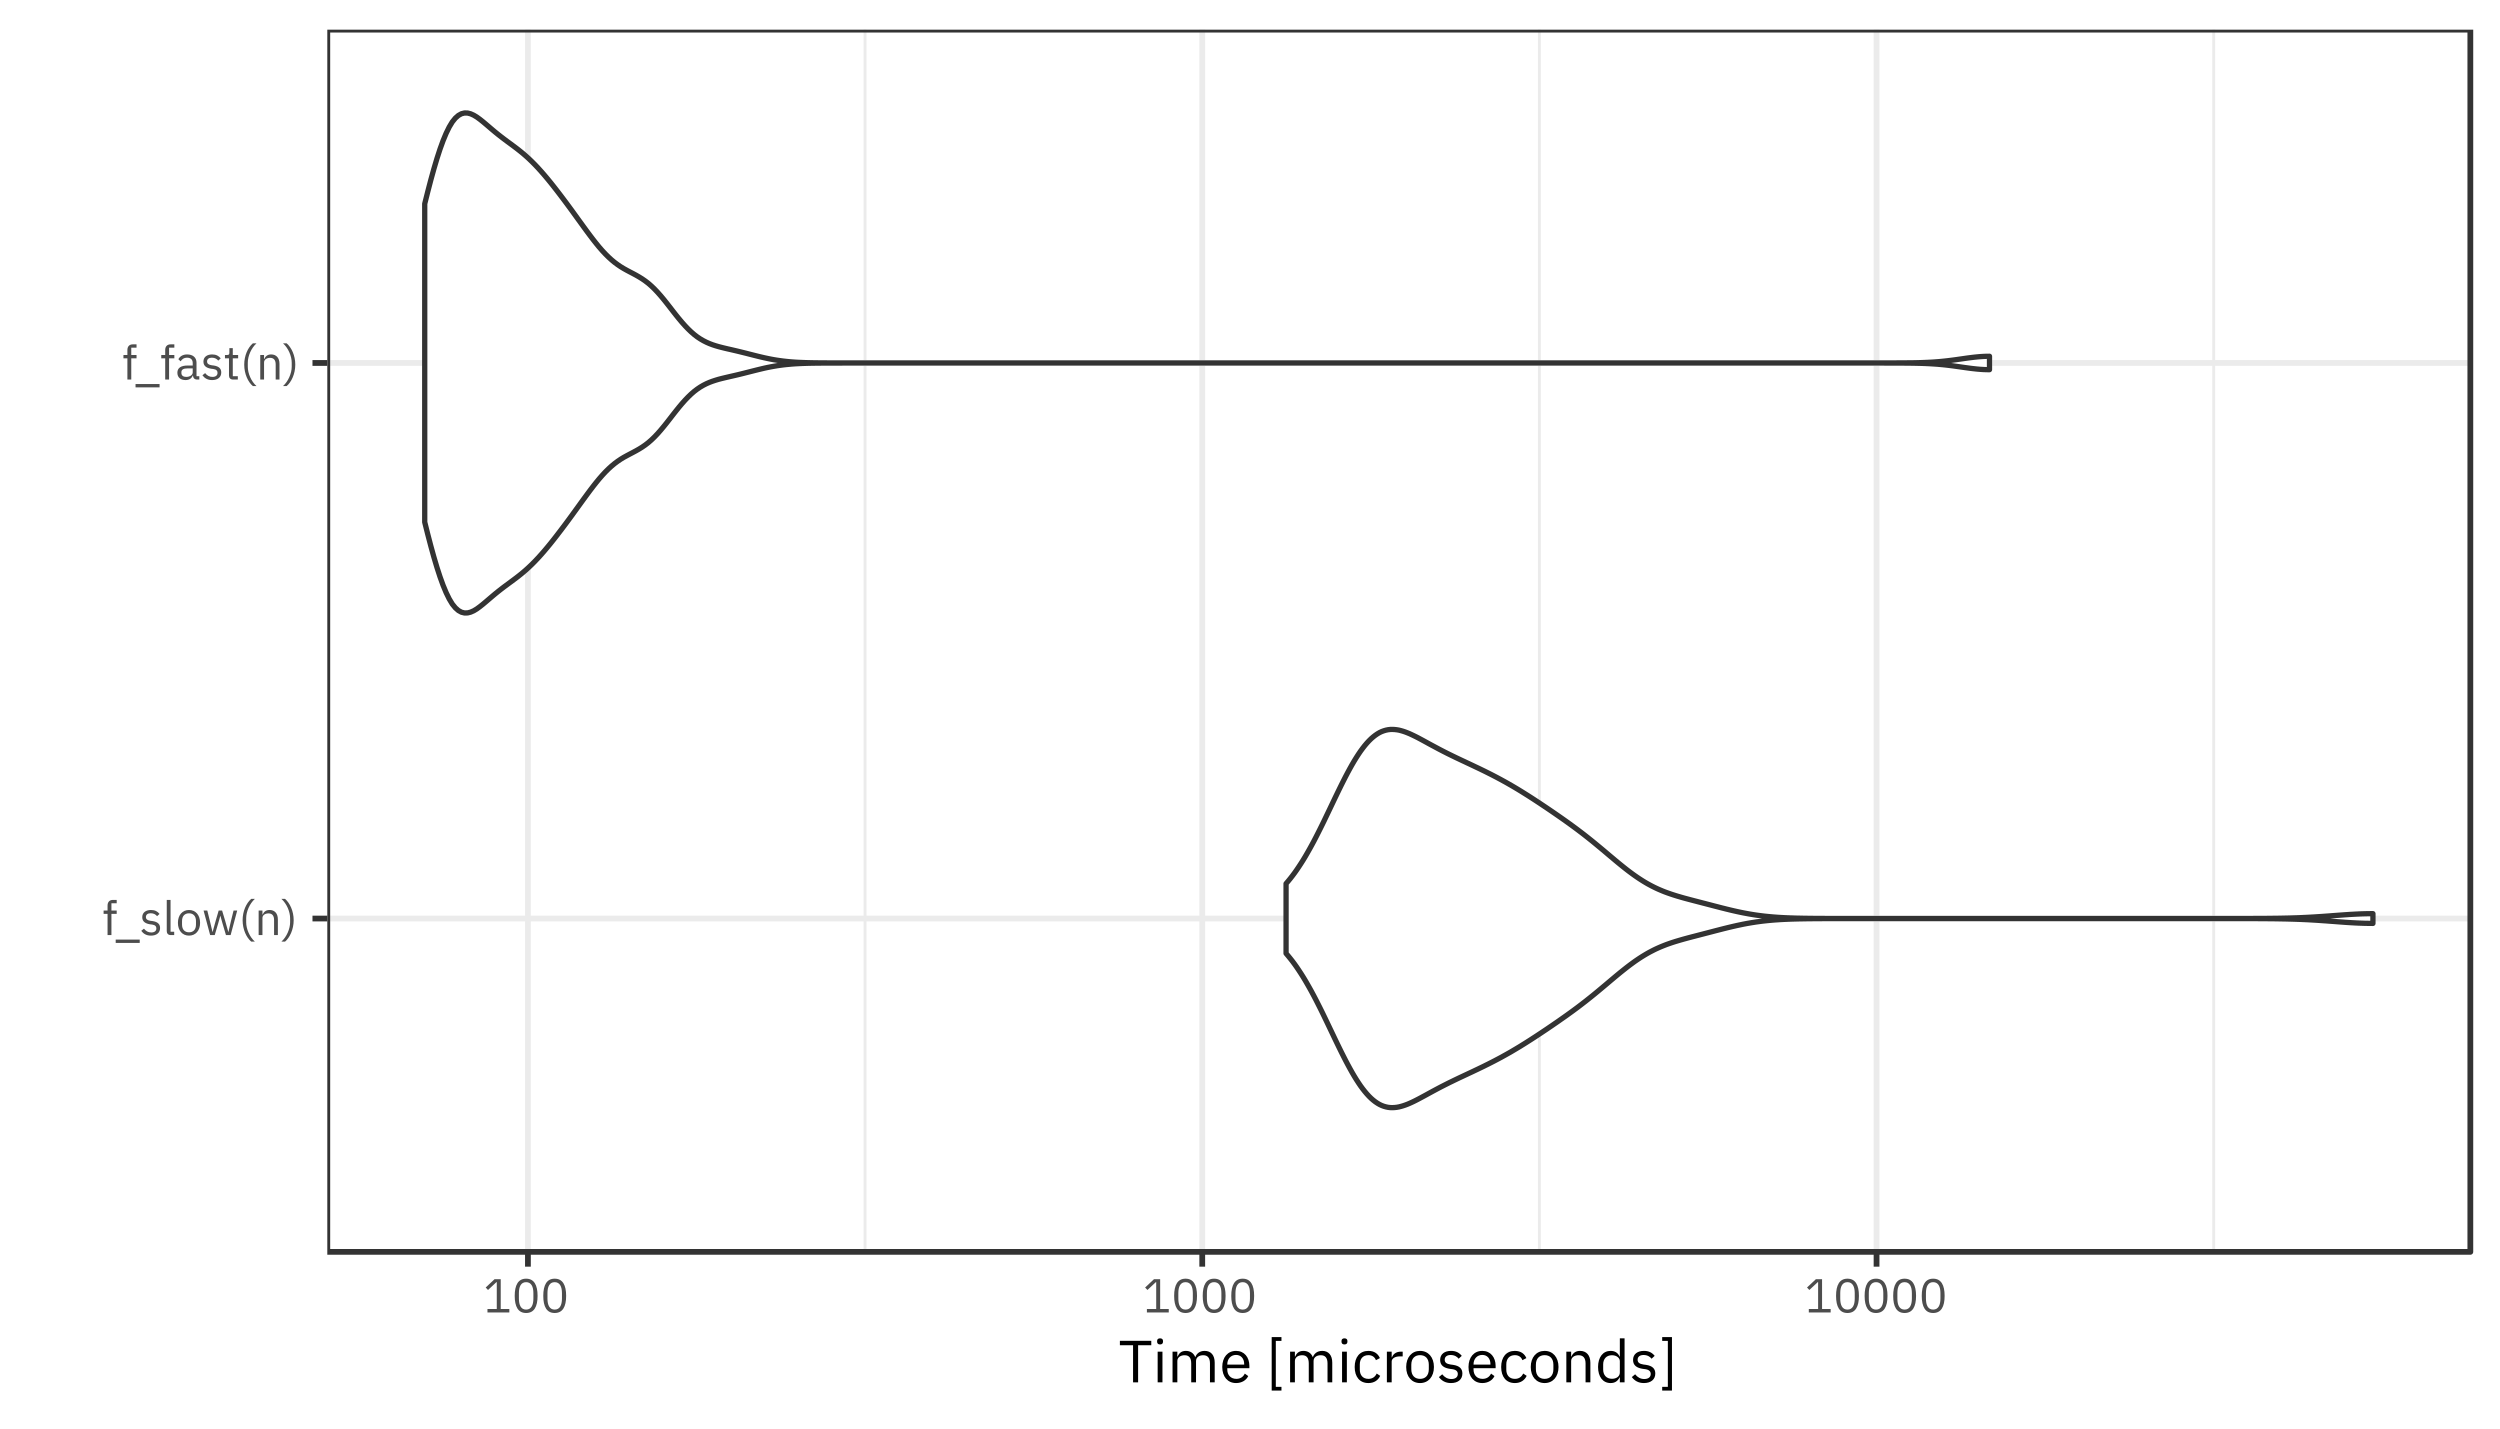 <?xml version="1.0" encoding="UTF-8"?>
<svg xmlns="http://www.w3.org/2000/svg" xmlns:xlink="http://www.w3.org/1999/xlink" width="504pt" height="288pt" viewBox="0 0 504 288" version="1.1">
<defs>
<g>
<symbol overflow="visible" id="glyph0-0">
<path style="stroke:none;" d="M 0.312 0 L 4.219 0 L 4.219 -7.484 L 0.312 -7.484 Z M 0.875 -0.578 L 0.875 -6.906 L 3.641 -6.906 L 3.641 -0.578 Z M 0.875 -0.578 "/>
</symbol>
<symbol overflow="visible" id="glyph0-1">
<path style="stroke:none;" d="M 1.078 0 L 1.859 0 L 1.859 -4.281 L 2.922 -4.281 L 2.922 -4.953 L 1.859 -4.953 L 1.859 -6.422 L 2.922 -6.422 L 2.922 -7.094 L 2.172 -7.094 C 1.438 -7.094 1.078 -6.625 1.078 -5.953 L 1.078 -4.953 L 0.281 -4.953 L 0.281 -4.281 L 1.078 -4.281 Z M 1.078 0 "/>
</symbol>
<symbol overflow="visible" id="glyph0-2">
<path style="stroke:none;" d="M 5.125 1.578 L 5.125 0.906 L 0.281 0.906 L 0.281 1.578 Z M 5.125 1.578 "/>
</symbol>
<symbol overflow="visible" id="glyph0-3">
<path style="stroke:none;" d="M 2.297 0.109 C 3.438 0.109 4.141 -0.469 4.141 -1.422 C 4.141 -2.172 3.719 -2.656 2.625 -2.828 L 2.234 -2.875 C 1.625 -2.969 1.281 -3.172 1.281 -3.641 C 1.281 -4.109 1.625 -4.406 2.25 -4.406 C 2.891 -4.406 3.312 -4.109 3.531 -3.812 L 4.031 -4.266 C 3.641 -4.766 3.109 -5.062 2.312 -5.062 C 1.312 -5.062 0.547 -4.578 0.547 -3.609 C 0.547 -2.688 1.234 -2.312 2.141 -2.172 L 2.531 -2.125 C 3.188 -2.031 3.391 -1.734 3.391 -1.344 C 3.391 -0.828 3.016 -0.531 2.359 -0.531 C 1.734 -0.531 1.281 -0.812 0.891 -1.297 L 0.344 -0.859 C 0.781 -0.266 1.391 0.109 2.297 0.109 Z M 2.297 0.109 "/>
</symbol>
<symbol overflow="visible" id="glyph0-4">
<path style="stroke:none;" d="M 2.312 0 L 2.312 -0.672 L 1.578 -0.672 L 1.578 -7.094 L 0.812 -7.094 L 0.812 -0.797 C 0.812 -0.328 1.109 0 1.625 0 Z M 2.312 0 "/>
</symbol>
<symbol overflow="visible" id="glyph0-5">
<path style="stroke:none;" d="M 2.688 0.109 C 4.016 0.109 4.922 -0.906 4.922 -2.469 C 4.922 -4.047 4.016 -5.062 2.688 -5.062 C 1.359 -5.062 0.453 -4.047 0.453 -2.469 C 0.453 -0.906 1.359 0.109 2.688 0.109 Z M 2.688 -0.562 C 1.859 -0.562 1.281 -1.078 1.281 -2.125 L 1.281 -2.828 C 1.281 -3.875 1.859 -4.391 2.688 -4.391 C 3.516 -4.391 4.094 -3.875 4.094 -2.828 L 4.094 -2.125 C 4.094 -1.078 3.516 -0.562 2.688 -0.562 Z M 2.688 -0.562 "/>
</symbol>
<symbol overflow="visible" id="glyph0-6">
<path style="stroke:none;" d="M 1.625 0 L 2.547 0 L 3.25 -2.375 L 3.672 -3.891 L 3.688 -3.891 L 4.109 -2.375 L 4.812 0 L 5.75 0 L 7.078 -4.953 L 6.344 -4.953 L 5.812 -2.812 L 5.312 -0.641 L 5.281 -0.641 L 4.672 -2.812 L 4.031 -4.953 L 3.344 -4.953 L 2.719 -2.812 L 2.125 -0.641 L 2.094 -0.641 L 1.578 -2.812 L 1.047 -4.953 L 0.297 -4.953 Z M 1.625 0 "/>
</symbol>
<symbol overflow="visible" id="glyph0-7">
<path style="stroke:none;" d="M 0.797 -3 C 0.797 -1.125 1.578 0.516 2.531 1.312 L 3.266 1.312 C 2.219 0.391 1.516 -1.234 1.516 -2.578 L 1.516 -3.391 C 1.516 -4.734 2.203 -6.328 3.266 -7.297 L 2.531 -7.297 C 1.547 -6.453 0.797 -4.844 0.797 -3 Z M 0.797 -3 "/>
</symbol>
<symbol overflow="visible" id="glyph0-8">
<path style="stroke:none;" d="M 1.578 0 L 1.578 -3.438 C 1.578 -4.062 2.172 -4.375 2.797 -4.375 C 3.531 -4.375 3.922 -3.922 3.922 -3.047 L 3.922 0 L 4.688 0 L 4.688 -3.172 C 4.688 -4.375 4.031 -5.062 3.016 -5.062 C 2.281 -5.062 1.859 -4.703 1.625 -4.141 L 1.578 -4.141 L 1.578 -4.953 L 0.812 -4.953 L 0.812 0 Z M 1.578 0 "/>
</symbol>
<symbol overflow="visible" id="glyph0-9">
<path style="stroke:none;" d="M 2.422 -3 C 2.422 -4.844 1.656 -6.453 0.688 -7.297 L -0.047 -7.297 C 1.016 -6.328 1.703 -4.734 1.703 -3.391 L 1.703 -2.578 C 1.703 -1.234 0.984 0.391 -0.047 1.312 L 0.688 1.312 C 1.625 0.516 2.422 -1.125 2.422 -3 Z M 2.422 -3 "/>
</symbol>
<symbol overflow="visible" id="glyph0-10">
<path style="stroke:none;" d="M 4.844 0 L 4.844 -0.672 L 4.281 -0.672 L 4.281 -3.391 C 4.281 -4.438 3.562 -5.062 2.375 -5.062 C 1.484 -5.062 0.891 -4.625 0.625 -4.094 L 1.078 -3.672 C 1.359 -4.109 1.75 -4.406 2.344 -4.406 C 3.125 -4.406 3.516 -4.016 3.516 -3.312 L 3.516 -2.828 L 2.531 -2.828 C 1.094 -2.828 0.422 -2.312 0.422 -1.375 C 0.422 -0.453 1.031 0.109 2.078 0.109 C 2.766 0.109 3.297 -0.203 3.516 -0.812 L 3.562 -0.812 C 3.609 -0.344 3.844 0 4.406 0 Z M 2.203 -0.531 C 1.609 -0.531 1.234 -0.812 1.234 -1.312 L 1.234 -1.5 C 1.234 -1.984 1.625 -2.25 2.5 -2.25 L 3.516 -2.25 L 3.516 -1.438 C 3.516 -0.938 2.969 -0.531 2.203 -0.531 Z M 2.203 -0.531 "/>
</symbol>
<symbol overflow="visible" id="glyph0-11">
<path style="stroke:none;" d="M 2.875 0 L 2.875 -0.672 L 1.859 -0.672 L 1.859 -4.281 L 2.938 -4.281 L 2.938 -4.953 L 1.859 -4.953 L 1.859 -6.328 L 1.172 -6.328 L 1.172 -5.406 C 1.172 -5.062 1.062 -4.953 0.734 -4.953 L 0.281 -4.953 L 0.281 -4.281 L 1.094 -4.281 L 1.094 -0.812 C 1.094 -0.328 1.375 0 1.906 0 Z M 2.875 0 "/>
</symbol>
<symbol overflow="visible" id="glyph0-12">
<path style="stroke:none;" d="M 5.25 0 L 5.25 -0.703 L 3.516 -0.703 L 3.516 -6.703 L 2.266 -6.703 L 0.484 -5.031 L 0.953 -4.531 L 2.641 -6.109 L 2.719 -6.109 L 2.719 -0.703 L 0.844 -0.703 L 0.844 0 Z M 5.25 0 "/>
</symbol>
<symbol overflow="visible" id="glyph0-13">
<path style="stroke:none;" d="M 2.875 0.109 C 4.484 0.109 5.188 -1.156 5.188 -3.344 C 5.188 -5.531 4.484 -6.812 2.875 -6.812 C 1.281 -6.812 0.578 -5.531 0.578 -3.344 C 0.578 -1.156 1.281 0.109 2.875 0.109 Z M 2.875 -0.578 C 1.828 -0.578 1.422 -1.5 1.422 -2.797 L 1.422 -3.891 C 1.422 -5.188 1.828 -6.109 2.875 -6.109 C 3.922 -6.109 4.344 -5.188 4.344 -3.891 L 4.344 -2.797 C 4.344 -1.5 3.922 -0.578 2.875 -0.578 Z M 2.875 -0.578 "/>
</symbol>
<symbol overflow="visible" id="glyph1-0">
<path style="stroke:none;" d="M 0.391 0 L 5.281 0 L 5.281 -9.359 L 0.391 -9.359 Z M 1.109 -0.719 L 1.109 -8.641 L 4.562 -8.641 L 4.562 -0.719 Z M 1.109 -0.719 "/>
</symbol>
<symbol overflow="visible" id="glyph1-1">
<path style="stroke:none;" d="M 6.594 -7.484 L 6.594 -8.375 L 0.266 -8.375 L 0.266 -7.484 L 2.922 -7.484 L 2.922 0 L 3.938 0 L 3.938 -7.484 Z M 6.594 -7.484 "/>
</symbol>
<symbol overflow="visible" id="glyph1-2">
<path style="stroke:none;" d="M 1.5 -7.641 C 1.906 -7.641 2.094 -7.859 2.094 -8.188 L 2.094 -8.344 C 2.094 -8.656 1.906 -8.875 1.5 -8.875 C 1.094 -8.875 0.906 -8.656 0.906 -8.344 L 0.906 -8.188 C 0.906 -7.859 1.094 -7.641 1.5 -7.641 Z M 1.016 0 L 1.984 0 L 1.984 -6.188 L 1.016 -6.188 Z M 1.016 0 "/>
</symbol>
<symbol overflow="visible" id="glyph1-3">
<path style="stroke:none;" d="M 1.984 0 L 1.984 -4.297 C 1.984 -5.094 2.703 -5.469 3.453 -5.469 C 4.375 -5.469 4.781 -4.906 4.781 -3.797 L 4.781 0 L 5.75 0 L 5.75 -4.297 C 5.75 -5.094 6.438 -5.469 7.203 -5.469 C 8.141 -5.469 8.562 -4.891 8.562 -3.797 L 8.562 0 L 9.516 0 L 9.516 -3.969 C 9.516 -5.469 8.766 -6.344 7.5 -6.344 C 6.438 -6.344 5.844 -5.75 5.609 -5.078 L 5.594 -5.078 C 5.25 -5.969 4.516 -6.344 3.703 -6.344 C 2.734 -6.344 2.297 -5.812 2.031 -5.188 L 1.984 -5.188 L 1.984 -6.188 L 1.016 -6.188 L 1.016 0 Z M 1.984 0 "/>
</symbol>
<symbol overflow="visible" id="glyph1-4">
<path style="stroke:none;" d="M 3.344 0.141 C 4.516 0.141 5.406 -0.438 5.797 -1.266 L 5.109 -1.766 C 4.781 -1.078 4.188 -0.703 3.406 -0.703 C 2.25 -0.703 1.578 -1.5 1.578 -2.562 L 1.578 -2.859 L 6.031 -2.859 L 6.031 -3.312 C 6.031 -5.062 5 -6.344 3.344 -6.344 C 1.672 -6.344 0.562 -5.062 0.562 -3.094 C 0.562 -1.125 1.672 0.141 3.344 0.141 Z M 3.344 -5.531 C 4.328 -5.531 4.984 -4.797 4.984 -3.703 L 4.984 -3.578 L 1.578 -3.578 L 1.578 -3.656 C 1.578 -4.734 2.297 -5.531 3.344 -5.531 Z M 3.344 -5.531 "/>
</symbol>
<symbol overflow="visible" id="glyph1-5">
<path style="stroke:none;" d=""/>
</symbol>
<symbol overflow="visible" id="glyph1-6">
<path style="stroke:none;" d="M 3.078 1.656 L 3.078 0.906 L 1.938 0.906 L 1.938 -8.359 L 3.078 -8.359 L 3.078 -9.125 L 1.109 -9.125 L 1.109 1.656 Z M 3.078 1.656 "/>
</symbol>
<symbol overflow="visible" id="glyph1-7">
<path style="stroke:none;" d="M 3.328 0.141 C 4.5 0.141 5.297 -0.438 5.703 -1.312 L 5 -1.781 C 4.672 -1.078 4.109 -0.703 3.328 -0.703 C 2.188 -0.703 1.594 -1.484 1.594 -2.562 L 1.594 -3.625 C 1.594 -4.703 2.188 -5.484 3.328 -5.484 C 4.078 -5.484 4.609 -5.109 4.844 -4.469 L 5.641 -4.891 C 5.281 -5.734 4.547 -6.344 3.328 -6.344 C 1.578 -6.344 0.562 -5.078 0.562 -3.094 C 0.562 -1.109 1.578 0.141 3.328 0.141 Z M 3.328 0.141 "/>
</symbol>
<symbol overflow="visible" id="glyph1-8">
<path style="stroke:none;" d="M 1.984 0 L 1.984 -4.203 C 1.984 -4.781 2.609 -5.234 3.641 -5.234 L 4.203 -5.234 L 4.203 -6.188 L 3.828 -6.188 C 2.812 -6.188 2.25 -5.641 2.047 -5.047 L 1.984 -5.047 L 1.984 -6.188 L 1.016 -6.188 L 1.016 0 Z M 1.984 0 "/>
</symbol>
<symbol overflow="visible" id="glyph1-9">
<path style="stroke:none;" d="M 3.359 0.141 C 5.016 0.141 6.156 -1.125 6.156 -3.094 C 6.156 -5.062 5.016 -6.344 3.359 -6.344 C 1.703 -6.344 0.562 -5.062 0.562 -3.094 C 0.562 -1.125 1.703 0.141 3.359 0.141 Z M 3.359 -0.703 C 2.328 -0.703 1.594 -1.344 1.594 -2.656 L 1.594 -3.547 C 1.594 -4.844 2.328 -5.484 3.359 -5.484 C 4.391 -5.484 5.125 -4.844 5.125 -3.547 L 5.125 -2.656 C 5.125 -1.344 4.391 -0.703 3.359 -0.703 Z M 3.359 -0.703 "/>
</symbol>
<symbol overflow="visible" id="glyph1-10">
<path style="stroke:none;" d="M 2.875 0.141 C 4.297 0.141 5.172 -0.594 5.172 -1.781 C 5.172 -2.719 4.641 -3.328 3.281 -3.531 L 2.797 -3.594 C 2.031 -3.719 1.609 -3.953 1.609 -4.562 C 1.609 -5.141 2.031 -5.516 2.812 -5.516 C 3.609 -5.516 4.141 -5.141 4.422 -4.766 L 5.047 -5.344 C 4.547 -5.969 3.891 -6.344 2.891 -6.344 C 1.625 -6.344 0.688 -5.734 0.688 -4.516 C 0.688 -3.359 1.531 -2.891 2.672 -2.719 L 3.172 -2.656 C 3.984 -2.531 4.25 -2.156 4.25 -1.688 C 4.25 -1.047 3.766 -0.672 2.953 -0.672 C 2.172 -0.672 1.594 -1.016 1.109 -1.625 L 0.438 -1.062 C 0.984 -0.344 1.734 0.141 2.875 0.141 Z M 2.875 0.141 "/>
</symbol>
<symbol overflow="visible" id="glyph1-11">
<path style="stroke:none;" d="M 1.984 0 L 1.984 -4.297 C 1.984 -5.094 2.719 -5.469 3.484 -5.469 C 4.422 -5.469 4.891 -4.906 4.891 -3.797 L 4.891 0 L 5.859 0 L 5.859 -3.969 C 5.859 -5.469 5.047 -6.344 3.781 -6.344 C 2.859 -6.344 2.328 -5.875 2.031 -5.188 L 1.984 -5.188 L 1.984 -6.188 L 1.016 -6.188 L 1.016 0 Z M 1.984 0 "/>
</symbol>
<symbol overflow="visible" id="glyph1-12">
<path style="stroke:none;" d="M 4.984 0 L 5.938 0 L 5.938 -8.875 L 4.984 -8.875 L 4.984 -5.188 L 4.938 -5.188 C 4.609 -5.969 3.969 -6.344 3.125 -6.344 C 1.578 -6.344 0.594 -5.078 0.594 -3.094 C 0.594 -1.109 1.578 0.141 3.125 0.141 C 3.969 0.141 4.562 -0.234 4.938 -1.016 L 4.984 -1.016 Z M 3.391 -0.719 C 2.297 -0.719 1.625 -1.469 1.625 -2.562 L 1.625 -3.625 C 1.625 -4.734 2.297 -5.469 3.391 -5.469 C 4.266 -5.469 4.984 -4.969 4.984 -4.281 L 4.984 -1.984 C 4.984 -1.172 4.266 -0.719 3.391 -0.719 Z M 3.391 -0.719 "/>
</symbol>
<symbol overflow="visible" id="glyph1-13">
<path style="stroke:none;" d="M 0.719 -9.125 L 0.719 -8.359 L 1.859 -8.359 L 1.859 0.906 L 0.719 0.906 L 0.719 1.656 L 2.688 1.656 L 2.688 -9.125 Z M 0.719 -9.125 "/>
</symbol>
</g>
<clipPath id="clip1">
  <path d="M 65.984 5.977 L 499 5.977 L 499 253 L 65.984 253 Z M 65.984 5.977 "/>
</clipPath>
<clipPath id="clip2">
  <path d="M 174 5.977 L 175 5.977 L 175 253 L 174 253 Z M 174 5.977 "/>
</clipPath>
<clipPath id="clip3">
  <path d="M 310 5.977 L 311 5.977 L 311 253 L 310 253 Z M 310 5.977 "/>
</clipPath>
<clipPath id="clip4">
  <path d="M 445 5.977 L 447 5.977 L 447 253 L 445 253 Z M 445 5.977 "/>
</clipPath>
<clipPath id="clip5">
  <path d="M 65.984 184 L 499 184 L 499 186 L 65.984 186 Z M 65.984 184 "/>
</clipPath>
<clipPath id="clip6">
  <path d="M 65.984 72 L 499 72 L 499 74 L 65.984 74 Z M 65.984 72 "/>
</clipPath>
<clipPath id="clip7">
  <path d="M 105 5.977 L 108 5.977 L 108 253 L 105 253 Z M 105 5.977 "/>
</clipPath>
<clipPath id="clip8">
  <path d="M 241 5.977 L 243 5.977 L 243 253 L 241 253 Z M 241 5.977 "/>
</clipPath>
<clipPath id="clip9">
  <path d="M 377 5.977 L 379 5.977 L 379 253 L 377 253 Z M 377 5.977 "/>
</clipPath>
<clipPath id="clip10">
  <path d="M 65.984 5.977 L 499 5.977 L 499 253 L 65.984 253 Z M 65.984 5.977 "/>
</clipPath>
</defs>
<g id="surface388">
<rect x="0" y="0" width="504" height="288" style="fill:rgb(100%,100%,100%);fill-opacity:1;stroke:none;"/>
<rect x="0" y="0" width="504" height="288" style="fill:rgb(100%,100%,100%);fill-opacity:1;stroke:none;"/>
<path style="fill:none;stroke-width:1.164;stroke-linecap:round;stroke-linejoin:round;stroke:rgb(100%,100%,100%);stroke-opacity:1;stroke-miterlimit:10;" d="M 0 288 L 504 288 L 504 0 L 0 0 Z M 0 288 "/>
<g clip-path="url(#clip1)" clip-rule="nonzero">
<path style=" stroke:none;fill-rule:nonzero;fill:rgb(100%,100%,100%);fill-opacity:1;" d="M 65.984 252.375 L 498.02 252.375 L 498.02 5.98 L 65.984 5.98 Z M 65.984 252.375 "/>
</g>
<g clip-path="url(#clip2)" clip-rule="nonzero">
<path style="fill:none;stroke-width:0.582;stroke-linecap:butt;stroke-linejoin:round;stroke:rgb(92.157%,92.157%,92.157%);stroke-opacity:1;stroke-miterlimit:10;" d="M 174.398 252.375 L 174.398 5.977 "/>
</g>
<g clip-path="url(#clip3)" clip-rule="nonzero">
<path style="fill:none;stroke-width:0.582;stroke-linecap:butt;stroke-linejoin:round;stroke:rgb(92.157%,92.157%,92.157%);stroke-opacity:1;stroke-miterlimit:10;" d="M 310.34 252.375 L 310.34 5.977 "/>
</g>
<g clip-path="url(#clip4)" clip-rule="nonzero">
<path style="fill:none;stroke-width:0.582;stroke-linecap:butt;stroke-linejoin:round;stroke:rgb(92.157%,92.157%,92.157%);stroke-opacity:1;stroke-miterlimit:10;" d="M 446.281 252.375 L 446.281 5.977 "/>
</g>
<g clip-path="url(#clip5)" clip-rule="nonzero">
<path style="fill:none;stroke-width:1.164;stroke-linecap:butt;stroke-linejoin:round;stroke:rgb(92.157%,92.157%,92.157%);stroke-opacity:1;stroke-miterlimit:10;" d="M 65.984 185.176 L 498.023 185.176 "/>
</g>
<g clip-path="url(#clip6)" clip-rule="nonzero">
<path style="fill:none;stroke-width:1.164;stroke-linecap:butt;stroke-linejoin:round;stroke:rgb(92.157%,92.157%,92.157%);stroke-opacity:1;stroke-miterlimit:10;" d="M 65.984 73.176 L 498.023 73.176 "/>
</g>
<g clip-path="url(#clip7)" clip-rule="nonzero">
<path style="fill:none;stroke-width:1.164;stroke-linecap:butt;stroke-linejoin:round;stroke:rgb(92.157%,92.157%,92.157%);stroke-opacity:1;stroke-miterlimit:10;" d="M 106.43 252.375 L 106.43 5.977 "/>
</g>
<g clip-path="url(#clip8)" clip-rule="nonzero">
<path style="fill:none;stroke-width:1.164;stroke-linecap:butt;stroke-linejoin:round;stroke:rgb(92.157%,92.157%,92.157%);stroke-opacity:1;stroke-miterlimit:10;" d="M 242.371 252.375 L 242.371 5.977 "/>
</g>
<g clip-path="url(#clip9)" clip-rule="nonzero">
<path style="fill:none;stroke-width:1.164;stroke-linecap:butt;stroke-linejoin:round;stroke:rgb(92.157%,92.157%,92.157%);stroke-opacity:1;stroke-miterlimit:10;" d="M 378.312 252.375 L 378.312 5.977 "/>
</g>
<path style="fill-rule:nonzero;fill:rgb(100%,100%,100%);fill-opacity:1;stroke-width:1.067;stroke-linecap:round;stroke-linejoin:round;stroke:rgb(20%,20%,20%);stroke-opacity:1;stroke-miterlimit:10;" d="M 259.27 192.207 L 259.695 192.711 L 260.125 193.238 L 260.555 193.785 L 260.984 194.363 L 261.414 194.969 L 261.84 195.602 L 262.27 196.258 L 262.699 196.938 L 263.129 197.648 L 263.555 198.383 L 263.984 199.137 L 264.414 199.914 L 264.844 200.715 L 265.273 201.535 L 265.699 202.375 L 266.129 203.227 L 266.559 204.094 L 266.988 204.977 L 267.414 205.863 L 268.703 208.559 L 269.129 209.457 L 269.559 210.348 L 269.988 211.23 L 270.418 212.105 L 270.848 212.957 L 271.273 213.793 L 271.703 214.609 L 272.133 215.402 L 272.562 216.168 L 272.988 216.898 L 273.418 217.602 L 273.848 218.266 L 274.277 218.902 L 274.707 219.488 L 275.133 220.031 L 275.562 220.539 L 275.992 221.008 L 276.422 221.43 L 276.848 221.801 L 277.277 222.133 L 277.707 222.422 L 278.137 222.672 L 278.562 222.871 L 278.992 223.031 L 279.422 223.152 L 279.852 223.242 L 280.281 223.289 L 280.707 223.301 L 281.137 223.281 L 281.566 223.234 L 281.996 223.16 L 282.422 223.055 L 282.852 222.93 L 283.281 222.785 L 283.711 222.625 L 284.141 222.445 L 284.566 222.254 L 284.996 222.051 L 285.426 221.836 L 285.855 221.617 L 286.281 221.391 L 287.141 220.93 L 287.57 220.695 L 287.996 220.461 L 288.855 219.992 L 289.715 219.531 L 290.141 219.305 L 290.57 219.082 L 291.43 218.645 L 291.855 218.43 L 292.285 218.215 L 292.715 218.008 L 293.145 217.797 L 293.57 217.594 L 294 217.387 L 294.43 217.184 L 294.859 216.984 L 295.289 216.781 L 295.715 216.582 L 296.145 216.379 L 296.574 216.18 L 297.004 215.977 L 297.43 215.773 L 297.859 215.57 L 299.148 214.949 L 299.574 214.734 L 300.004 214.523 L 300.863 214.086 L 301.289 213.867 L 302.148 213.414 L 302.578 213.184 L 303.004 212.949 L 303.434 212.711 L 304.293 212.227 L 304.723 211.98 L 305.148 211.727 L 305.578 211.473 L 306.438 210.957 L 306.863 210.691 L 307.293 210.426 L 307.723 210.156 L 308.582 209.609 L 309.008 209.332 L 309.438 209.055 L 309.867 208.773 L 310.297 208.488 L 310.723 208.207 L 311.152 207.918 L 311.582 207.633 L 312.012 207.344 L 312.438 207.051 L 312.867 206.762 L 313.297 206.465 L 313.727 206.172 L 314.156 205.875 L 314.582 205.574 L 315.441 204.973 L 315.871 204.668 L 316.297 204.359 L 316.727 204.051 L 317.156 203.738 L 317.586 203.418 L 318.016 203.102 L 318.441 202.777 L 318.871 202.449 L 319.73 201.785 L 320.156 201.445 L 320.586 201.105 L 321.445 200.41 L 321.871 200.059 L 322.301 199.703 L 323.59 198.625 L 324.016 198.266 L 324.875 197.539 L 325.305 197.18 L 325.73 196.824 L 326.59 196.113 L 327.449 195.426 L 327.875 195.09 L 328.305 194.758 L 328.734 194.434 L 329.164 194.121 L 329.59 193.812 L 330.02 193.516 L 330.449 193.227 L 330.879 192.949 L 331.305 192.684 L 331.734 192.426 L 332.164 192.176 L 332.594 191.938 L 333.023 191.715 L 333.449 191.496 L 333.879 191.289 L 334.309 191.094 L 334.738 190.906 L 335.164 190.73 L 335.594 190.559 L 336.023 190.395 L 336.453 190.242 L 336.883 190.094 L 337.309 189.953 L 337.738 189.816 L 338.598 189.559 L 339.023 189.438 L 339.453 189.316 L 340.312 189.082 L 340.738 188.969 L 341.168 188.855 L 341.598 188.746 L 342.027 188.633 L 342.457 188.523 L 342.883 188.41 L 343.312 188.301 L 343.742 188.188 L 344.172 188.078 L 344.598 187.965 L 345.027 187.855 L 345.887 187.629 L 346.316 187.52 L 346.742 187.41 L 347.602 187.191 L 348.031 187.086 L 348.457 186.98 L 349.316 186.777 L 349.746 186.68 L 350.172 186.582 L 351.461 186.312 L 351.891 186.23 L 352.316 186.152 L 353.176 186.004 L 353.605 185.938 L 354.031 185.871 L 354.891 185.754 L 355.32 185.699 L 355.746 185.652 L 356.176 185.605 L 356.605 185.562 L 357.035 185.523 L 357.465 185.488 L 357.891 185.453 L 358.32 185.426 L 358.75 185.395 L 359.18 185.371 L 359.605 185.348 L 360.465 185.309 L 361.324 185.277 L 361.75 185.266 L 362.609 185.242 L 363.039 185.234 L 363.465 185.227 L 364.324 185.211 L 364.754 185.207 L 365.18 185.203 L 366.898 185.188 L 367.324 185.188 L 367.754 185.184 L 368.184 185.184 L 368.613 185.18 L 370.328 185.18 L 370.758 185.176 L 451.371 185.176 L 451.801 185.18 L 453.516 185.18 L 453.941 185.184 L 454.801 185.184 L 455.23 185.188 L 455.656 185.191 L 456.086 185.191 L 457.375 185.203 L 457.801 185.207 L 458.66 185.215 L 459.09 185.223 L 459.516 185.23 L 460.805 185.254 L 461.234 185.266 L 461.66 185.277 L 462.52 185.301 L 462.949 185.316 L 463.375 185.332 L 463.805 185.348 L 464.664 185.387 L 465.09 185.406 L 465.949 185.453 L 466.379 185.48 L 466.809 185.504 L 467.234 185.531 L 467.664 185.559 L 468.523 185.621 L 468.949 185.648 L 469.379 185.684 L 470.668 185.777 L 471.094 185.812 L 472.383 185.906 L 472.809 185.938 L 474.098 186.02 L 474.523 186.043 L 474.953 186.066 L 475.383 186.086 L 476.242 186.117 L 476.668 186.133 L 477.527 186.148 L 477.957 186.152 L 478.383 186.156 L 478.383 184.195 L 477.957 184.195 L 477.527 184.203 L 477.098 184.207 L 476.668 184.219 L 476.242 184.23 L 475.812 184.246 L 474.953 184.285 L 474.523 184.309 L 474.098 184.332 L 473.668 184.355 L 473.238 184.387 L 472.809 184.414 L 472.383 184.445 L 471.094 184.539 L 470.668 184.57 L 470.238 184.602 L 469.809 184.637 L 468.949 184.699 L 468.523 184.73 L 468.094 184.762 L 467.234 184.816 L 466.809 184.844 L 466.379 184.871 L 465.09 184.941 L 464.664 184.961 L 463.375 185.02 L 462.949 185.035 L 462.52 185.047 L 462.09 185.062 L 461.66 185.074 L 461.234 185.086 L 460.805 185.094 L 460.375 185.105 L 459.516 185.121 L 459.09 185.129 L 458.23 185.137 L 457.801 185.145 L 457.375 185.148 L 456.516 185.156 L 456.086 185.156 L 455.656 185.16 L 455.23 185.164 L 454.371 185.164 L 453.941 185.168 L 453.086 185.168 L 452.656 185.172 L 449.656 185.172 L 449.227 185.176 L 372.898 185.176 L 372.473 185.172 L 369.469 185.172 L 369.039 185.168 L 368.184 185.168 L 367.754 185.164 L 367.324 185.164 L 366.898 185.16 L 366.469 185.16 L 365.18 185.148 L 364.754 185.145 L 364.324 185.137 L 363.895 185.133 L 363.465 185.125 L 363.039 185.117 L 362.609 185.105 L 362.18 185.098 L 361.75 185.086 L 361.324 185.07 L 360.895 185.059 L 360.465 185.039 L 360.035 185.023 L 359.605 185 L 359.18 184.98 L 358.32 184.926 L 357.891 184.895 L 357.465 184.863 L 356.605 184.785 L 355.746 184.699 L 355.32 184.648 L 354.461 184.539 L 354.031 184.477 L 353.605 184.414 L 352.746 184.273 L 352.316 184.195 L 351.891 184.117 L 351.461 184.035 L 351.031 183.949 L 350.602 183.859 L 350.172 183.766 L 349.746 183.672 L 349.316 183.574 L 348.887 183.473 L 348.457 183.367 L 348.031 183.266 L 347.602 183.156 L 347.172 183.051 L 346.742 182.941 L 346.316 182.828 L 345.457 182.609 L 344.598 182.383 L 344.172 182.273 L 343.742 182.16 L 343.312 182.051 L 342.883 181.938 L 342.457 181.828 L 342.027 181.715 L 341.598 181.605 L 340.738 181.379 L 340.312 181.266 L 339.883 181.152 L 339.453 181.035 L 339.023 180.914 L 338.598 180.789 L 338.168 180.664 L 337.738 180.531 L 337.309 180.395 L 336.883 180.254 L 336.453 180.105 L 336.023 179.953 L 335.594 179.793 L 335.164 179.621 L 334.738 179.441 L 334.309 179.258 L 333.879 179.059 L 333.449 178.852 L 333.023 178.637 L 332.594 178.41 L 332.164 178.176 L 331.734 177.926 L 331.305 177.668 L 330.879 177.398 L 330.449 177.121 L 330.02 176.832 L 329.59 176.535 L 329.164 176.23 L 328.734 175.914 L 328.305 175.594 L 327.875 175.262 L 327.449 174.926 L 327.02 174.582 L 326.59 174.234 L 326.16 173.883 L 325.73 173.527 L 325.305 173.168 L 324.445 172.449 L 324.016 172.086 L 323.59 171.723 L 322.73 171.004 L 321.871 170.293 L 321.445 169.941 L 321.016 169.59 L 320.156 168.902 L 319.73 168.566 L 319.301 168.23 L 318.871 167.898 L 318.441 167.574 L 318.016 167.25 L 317.586 166.93 L 317.156 166.613 L 316.297 165.988 L 315.871 165.684 L 315.012 165.074 L 314.582 164.773 L 314.156 164.477 L 313.297 163.883 L 312.438 163.297 L 312.012 163.008 L 311.152 162.43 L 310.723 162.145 L 310.297 161.859 L 309.008 161.016 L 308.582 160.742 L 308.152 160.465 L 306.863 159.656 L 306.438 159.395 L 306.008 159.133 L 305.578 158.875 L 305.148 158.621 L 304.723 158.371 L 303.863 157.879 L 303.434 157.637 L 303.004 157.402 L 302.578 157.168 L 301.719 156.707 L 301.289 156.484 L 300.863 156.262 L 300.434 156.043 L 299.574 155.613 L 299.148 155.402 L 298.719 155.195 L 298.289 154.984 L 297.43 154.578 L 297.004 154.375 L 296.145 153.969 L 295.715 153.77 L 295.289 153.566 L 294.859 153.367 L 293.57 152.758 L 293.145 152.551 L 292.715 152.344 L 291.855 151.922 L 291.43 151.707 L 291 151.488 L 290.141 151.043 L 289.715 150.816 L 288.426 150.125 L 287.996 149.891 L 287.57 149.656 L 286.711 149.188 L 286.281 148.957 L 285.855 148.73 L 285.426 148.512 L 284.996 148.301 L 284.566 148.098 L 284.141 147.902 L 283.711 147.727 L 283.281 147.562 L 282.852 147.418 L 282.422 147.293 L 281.996 147.188 L 281.566 147.117 L 281.137 147.07 L 280.707 147.051 L 280.281 147.059 L 279.852 147.109 L 279.422 147.195 L 278.992 147.32 L 278.562 147.477 L 278.137 147.676 L 277.707 147.926 L 277.277 148.219 L 276.848 148.551 L 276.422 148.922 L 275.992 149.344 L 275.562 149.809 L 275.133 150.316 L 274.707 150.863 L 274.277 151.449 L 273.848 152.082 L 273.418 152.75 L 272.988 153.449 L 272.562 154.18 L 272.133 154.945 L 271.703 155.738 L 271.273 156.555 L 270.848 157.391 L 270.418 158.246 L 269.988 159.121 L 269.559 160.004 L 269.129 160.895 L 268.703 161.789 L 268.273 162.691 L 267.844 163.59 L 267.414 164.484 L 266.988 165.375 L 266.559 166.254 L 266.129 167.121 L 265.699 167.977 L 265.273 168.812 L 264.844 169.637 L 264.414 170.434 L 263.984 171.211 L 263.555 171.969 L 263.129 172.703 L 262.699 173.414 L 262.27 174.09 L 261.84 174.746 L 261.414 175.379 L 260.984 175.988 L 260.555 176.562 L 260.125 177.113 L 259.695 177.641 L 259.27 178.141 Z M 259.27 192.207 "/>
<path style="fill-rule:nonzero;fill:rgb(100%,100%,100%);fill-opacity:1;stroke-width:1.067;stroke-linecap:round;stroke-linejoin:round;stroke:rgb(20%,20%,20%);stroke-opacity:1;stroke-miterlimit:10;" d="M 85.625 105.27 L 86.242 107.734 L 86.859 110.094 L 87.477 112.328 L 88.094 114.402 L 88.711 116.301 L 89.328 118 L 89.945 119.484 L 90.562 120.742 L 91.18 121.773 L 91.797 122.535 L 92.414 123.082 L 93.031 123.422 L 93.648 123.574 L 94.266 123.562 L 94.883 123.406 L 95.5 123.133 L 96.117 122.762 L 96.734 122.309 L 97.355 121.816 L 97.973 121.297 L 98.59 120.77 L 99.207 120.246 L 99.824 119.727 L 100.441 119.227 L 101.059 118.742 L 101.676 118.273 L 103.527 116.902 L 104.145 116.438 L 104.762 115.957 L 105.379 115.453 L 105.996 114.926 L 106.613 114.363 L 107.23 113.773 L 107.848 113.148 L 108.465 112.496 L 109.082 111.816 L 109.699 111.109 L 110.316 110.375 L 110.934 109.625 L 111.551 108.852 L 112.168 108.062 L 112.785 107.258 L 113.402 106.445 L 114.023 105.621 L 114.641 104.785 L 115.258 103.941 L 116.492 102.238 L 117.109 101.383 L 117.727 100.531 L 118.344 99.691 L 118.961 98.859 L 119.578 98.051 L 120.195 97.266 L 120.812 96.516 L 121.43 95.809 L 122.047 95.145 L 122.664 94.531 L 123.281 93.969 L 123.898 93.457 L 124.516 92.996 L 125.133 92.578 L 125.75 92.203 L 126.367 91.863 L 126.984 91.535 L 127.602 91.211 L 128.219 90.879 L 128.836 90.527 L 129.453 90.145 L 130.07 89.719 L 130.691 89.242 L 131.309 88.703 L 131.926 88.109 L 132.543 87.461 L 133.16 86.762 L 133.777 86.023 L 134.395 85.258 L 135.012 84.465 L 135.629 83.668 L 136.246 82.883 L 136.863 82.113 L 137.48 81.379 L 138.098 80.684 L 138.715 80.039 L 139.332 79.445 L 139.949 78.91 L 140.566 78.438 L 141.184 78.023 L 141.801 77.664 L 142.418 77.352 L 143.035 77.082 L 143.652 76.852 L 144.27 76.648 L 144.887 76.465 L 145.504 76.305 L 146.121 76.156 L 146.738 76.012 L 147.359 75.867 L 147.977 75.727 L 148.594 75.582 L 149.211 75.434 L 149.828 75.281 L 152.297 74.656 L 152.914 74.504 L 153.531 74.355 L 154.148 74.211 L 154.766 74.078 L 155.383 73.957 L 156 73.844 L 156.617 73.738 L 157.234 73.648 L 157.852 73.566 L 158.469 73.496 L 159.086 73.438 L 159.703 73.383 L 160.32 73.34 L 160.938 73.305 L 161.555 73.277 L 162.172 73.254 L 162.789 73.234 L 163.406 73.219 L 164.027 73.211 L 164.645 73.199 L 165.262 73.195 L 165.879 73.188 L 166.496 73.184 L 167.113 73.184 L 167.73 73.18 L 169.582 73.18 L 170.199 73.176 L 379.473 73.176 L 380.094 73.18 L 381.945 73.18 L 384.414 73.195 L 385.648 73.211 L 386.266 73.223 L 387.5 73.254 L 388.117 73.277 L 388.734 73.305 L 389.352 73.34 L 389.969 73.379 L 390.586 73.422 L 391.203 73.477 L 391.82 73.535 L 392.438 73.602 L 393.055 73.676 L 393.672 73.754 L 394.906 73.926 L 395.523 74.016 L 396.141 74.102 L 396.762 74.188 L 397.379 74.27 L 397.996 74.34 L 398.613 74.406 L 399.23 74.457 L 399.848 74.496 L 400.465 74.52 L 401.082 74.527 L 401.082 71.824 L 400.465 71.832 L 399.848 71.855 L 399.23 71.895 L 398.613 71.949 L 397.996 72.012 L 397.379 72.086 L 396.762 72.164 L 396.141 72.25 L 395.523 72.34 L 394.906 72.426 L 394.289 72.516 L 393.672 72.598 L 393.055 72.676 L 392.438 72.75 L 391.82 72.816 L 391.203 72.879 L 390.586 72.93 L 389.969 72.977 L 389.352 73.016 L 388.734 73.047 L 388.117 73.074 L 387.5 73.098 L 386.883 73.117 L 386.266 73.133 L 385.648 73.145 L 385.031 73.152 L 384.414 73.156 L 383.797 73.164 L 383.18 73.168 L 382.562 73.168 L 381.945 73.172 L 381.328 73.172 L 380.711 73.176 L 168.965 73.176 L 168.348 73.172 L 167.113 73.172 L 165.262 73.16 L 164.027 73.145 L 163.406 73.133 L 162.789 73.117 L 162.172 73.098 L 161.555 73.074 L 160.938 73.047 L 160.32 73.012 L 159.703 72.969 L 159.086 72.918 L 158.469 72.855 L 157.852 72.785 L 157.234 72.703 L 156.617 72.613 L 156 72.512 L 155.383 72.398 L 154.766 72.273 L 154.148 72.141 L 153.531 72 L 152.914 71.852 L 152.297 71.699 L 151.062 71.387 L 150.445 71.227 L 149.211 70.922 L 148.594 70.773 L 147.359 70.484 L 146.738 70.344 L 146.121 70.199 L 145.504 70.047 L 144.887 69.887 L 144.27 69.707 L 143.652 69.504 L 143.035 69.27 L 142.418 69 L 141.801 68.688 L 141.184 68.328 L 140.566 67.918 L 139.949 67.441 L 139.332 66.906 L 138.715 66.312 L 138.098 65.668 L 137.48 64.973 L 136.863 64.238 L 136.246 63.473 L 135.629 62.684 L 135.012 61.887 L 134.395 61.098 L 133.777 60.328 L 133.16 59.59 L 132.543 58.895 L 131.926 58.246 L 131.309 57.652 L 130.691 57.113 L 130.07 56.637 L 129.453 56.211 L 128.836 55.828 L 128.219 55.473 L 127.602 55.141 L 126.984 54.82 L 126.367 54.492 L 125.75 54.148 L 125.133 53.773 L 124.516 53.355 L 123.898 52.895 L 123.281 52.383 L 122.664 51.82 L 122.047 51.207 L 121.43 50.547 L 120.812 49.84 L 120.195 49.086 L 119.578 48.301 L 118.961 47.492 L 118.344 46.664 L 117.727 45.82 L 116.492 44.117 L 115.875 43.262 L 115.258 42.41 L 114.641 41.57 L 114.023 40.734 L 113.402 39.91 L 112.785 39.094 L 112.168 38.293 L 111.551 37.504 L 110.934 36.73 L 110.316 35.977 L 109.699 35.246 L 109.082 34.539 L 108.465 33.855 L 107.848 33.203 L 107.23 32.582 L 106.613 31.988 L 105.996 31.43 L 105.379 30.898 L 104.762 30.398 L 104.145 29.914 L 103.527 29.449 L 102.91 28.992 L 102.293 28.539 L 101.676 28.078 L 101.059 27.609 L 100.441 27.125 L 99.824 26.625 L 99.207 26.109 L 97.973 25.055 L 97.355 24.535 L 96.734 24.043 L 96.117 23.594 L 95.5 23.223 L 94.883 22.945 L 94.266 22.789 L 93.648 22.777 L 93.031 22.93 L 92.414 23.273 L 91.797 23.816 L 91.18 24.582 L 90.562 25.609 L 89.945 26.867 L 89.328 28.352 L 88.711 30.051 L 88.094 31.949 L 87.477 34.027 L 86.859 36.258 L 86.242 38.621 L 85.625 41.082 Z M 85.625 105.27 "/>
<g clip-path="url(#clip10)" clip-rule="nonzero">
<path style="fill:none;stroke-width:1.164;stroke-linecap:round;stroke-linejoin:round;stroke:rgb(20%,20%,20%);stroke-opacity:1;stroke-miterlimit:10;" d="M 65.984 252.375 L 498.02 252.375 L 498.02 5.98 L 65.984 5.98 Z M 65.984 252.375 "/>
</g>
<g style="fill:rgb(30.196%,30.196%,30.196%);fill-opacity:1;">
  <use xlink:href="#glyph0-1" x="20.605" y="188.515"/>
  <use xlink:href="#glyph0-2" x="23.044" y="188.515"/>
  <use xlink:href="#glyph0-3" x="28.131" y="188.515"/>
  <use xlink:href="#glyph0-4" x="32.806" y="188.515"/>
  <use xlink:href="#glyph0-5" x="35.416" y="188.515"/>
  <use xlink:href="#glyph0-6" x="40.743" y="188.515"/>
  <use xlink:href="#glyph0-7" x="48.115" y="188.515"/>
  <use xlink:href="#glyph0-8" x="51.331" y="188.515"/>
  <use xlink:href="#glyph0-9" x="56.783" y="188.515"/>
</g>
<g style="fill:rgb(30.196%,30.196%,30.196%);fill-opacity:1;">
  <use xlink:href="#glyph0-1" x="24.605" y="76.515"/>
  <use xlink:href="#glyph0-2" x="27.044" y="76.515"/>
  <use xlink:href="#glyph0-1" x="32.227" y="76.515"/>
  <use xlink:href="#glyph0-10" x="35.337" y="76.515"/>
  <use xlink:href="#glyph0-3" x="40.463" y="76.515"/>
  <use xlink:href="#glyph0-11" x="45.07" y="76.515"/>
  <use xlink:href="#glyph0-7" x="48.439" y="76.515"/>
  <use xlink:href="#glyph0-8" x="51.655" y="76.515"/>
  <use xlink:href="#glyph0-9" x="57.107" y="76.515"/>
</g>
<path style="fill:none;stroke-width:1.164;stroke-linecap:butt;stroke-linejoin:round;stroke:rgb(20%,20%,20%);stroke-opacity:1;stroke-miterlimit:10;" d="M 62.996 185.176 L 65.984 185.176 "/>
<path style="fill:none;stroke-width:1.164;stroke-linecap:butt;stroke-linejoin:round;stroke:rgb(20%,20%,20%);stroke-opacity:1;stroke-miterlimit:10;" d="M 62.996 73.176 L 65.984 73.176 "/>
<path style="fill:none;stroke-width:1.164;stroke-linecap:butt;stroke-linejoin:round;stroke:rgb(20%,20%,20%);stroke-opacity:1;stroke-miterlimit:10;" d="M 106.43 255.363 L 106.43 252.375 "/>
<path style="fill:none;stroke-width:1.164;stroke-linecap:butt;stroke-linejoin:round;stroke:rgb(20%,20%,20%);stroke-opacity:1;stroke-miterlimit:10;" d="M 242.371 255.363 L 242.371 252.375 "/>
<path style="fill:none;stroke-width:1.164;stroke-linecap:butt;stroke-linejoin:round;stroke:rgb(20%,20%,20%);stroke-opacity:1;stroke-miterlimit:10;" d="M 378.312 255.363 L 378.312 252.375 "/>
<g style="fill:rgb(30.196%,30.196%,30.196%);fill-opacity:1;">
  <use xlink:href="#glyph0-12" x="97.43" y="264.593"/>
  <use xlink:href="#glyph0-13" x="103.188" y="264.593"/>
  <use xlink:href="#glyph0-13" x="108.947" y="264.593"/>
</g>
<g style="fill:rgb(30.196%,30.196%,30.196%);fill-opacity:1;">
  <use xlink:href="#glyph0-12" x="230.371" y="264.593"/>
  <use xlink:href="#glyph0-13" x="236.13" y="264.593"/>
  <use xlink:href="#glyph0-13" x="241.889" y="264.593"/>
  <use xlink:href="#glyph0-13" x="247.647" y="264.593"/>
</g>
<g style="fill:rgb(30.196%,30.196%,30.196%);fill-opacity:1;">
  <use xlink:href="#glyph0-12" x="363.812" y="264.593"/>
  <use xlink:href="#glyph0-13" x="369.571" y="264.593"/>
  <use xlink:href="#glyph0-13" x="375.33" y="264.593"/>
  <use xlink:href="#glyph0-13" x="381.089" y="264.593"/>
  <use xlink:href="#glyph0-13" x="386.848" y="264.593"/>
</g>
<g style="fill:rgb(0%,0%,0%);fill-opacity:1;">
  <use xlink:href="#glyph1-1" x="225.504" y="278.683"/>
  <use xlink:href="#glyph1-2" x="232.368" y="278.683"/>
  <use xlink:href="#glyph1-3" x="235.368" y="278.683"/>
  <use xlink:href="#glyph1-4" x="245.844" y="278.683"/>
  <use xlink:href="#glyph1-5" x="252.432" y="278.683"/>
  <use xlink:href="#glyph1-6" x="255.264" y="278.683"/>
  <use xlink:href="#glyph1-3" x="259.067" y="278.683"/>
  <use xlink:href="#glyph1-2" x="269.543" y="278.683"/>
  <use xlink:href="#glyph1-7" x="272.543" y="278.683"/>
  <use xlink:href="#glyph1-8" x="278.579" y="278.683"/>
  <use xlink:href="#glyph1-9" x="282.924" y="278.683"/>
  <use xlink:href="#glyph1-10" x="289.644" y="278.683"/>
  <use xlink:href="#glyph1-4" x="295.487" y="278.683"/>
  <use xlink:href="#glyph1-7" x="302.075" y="278.683"/>
  <use xlink:href="#glyph1-9" x="308.039" y="278.683"/>
  <use xlink:href="#glyph1-11" x="314.759" y="278.683"/>
  <use xlink:href="#glyph1-12" x="321.575" y="278.683"/>
  <use xlink:href="#glyph1-10" x="328.535" y="278.683"/>
  <use xlink:href="#glyph1-13" x="334.379" y="278.683"/>
</g>
</g>
</svg>
